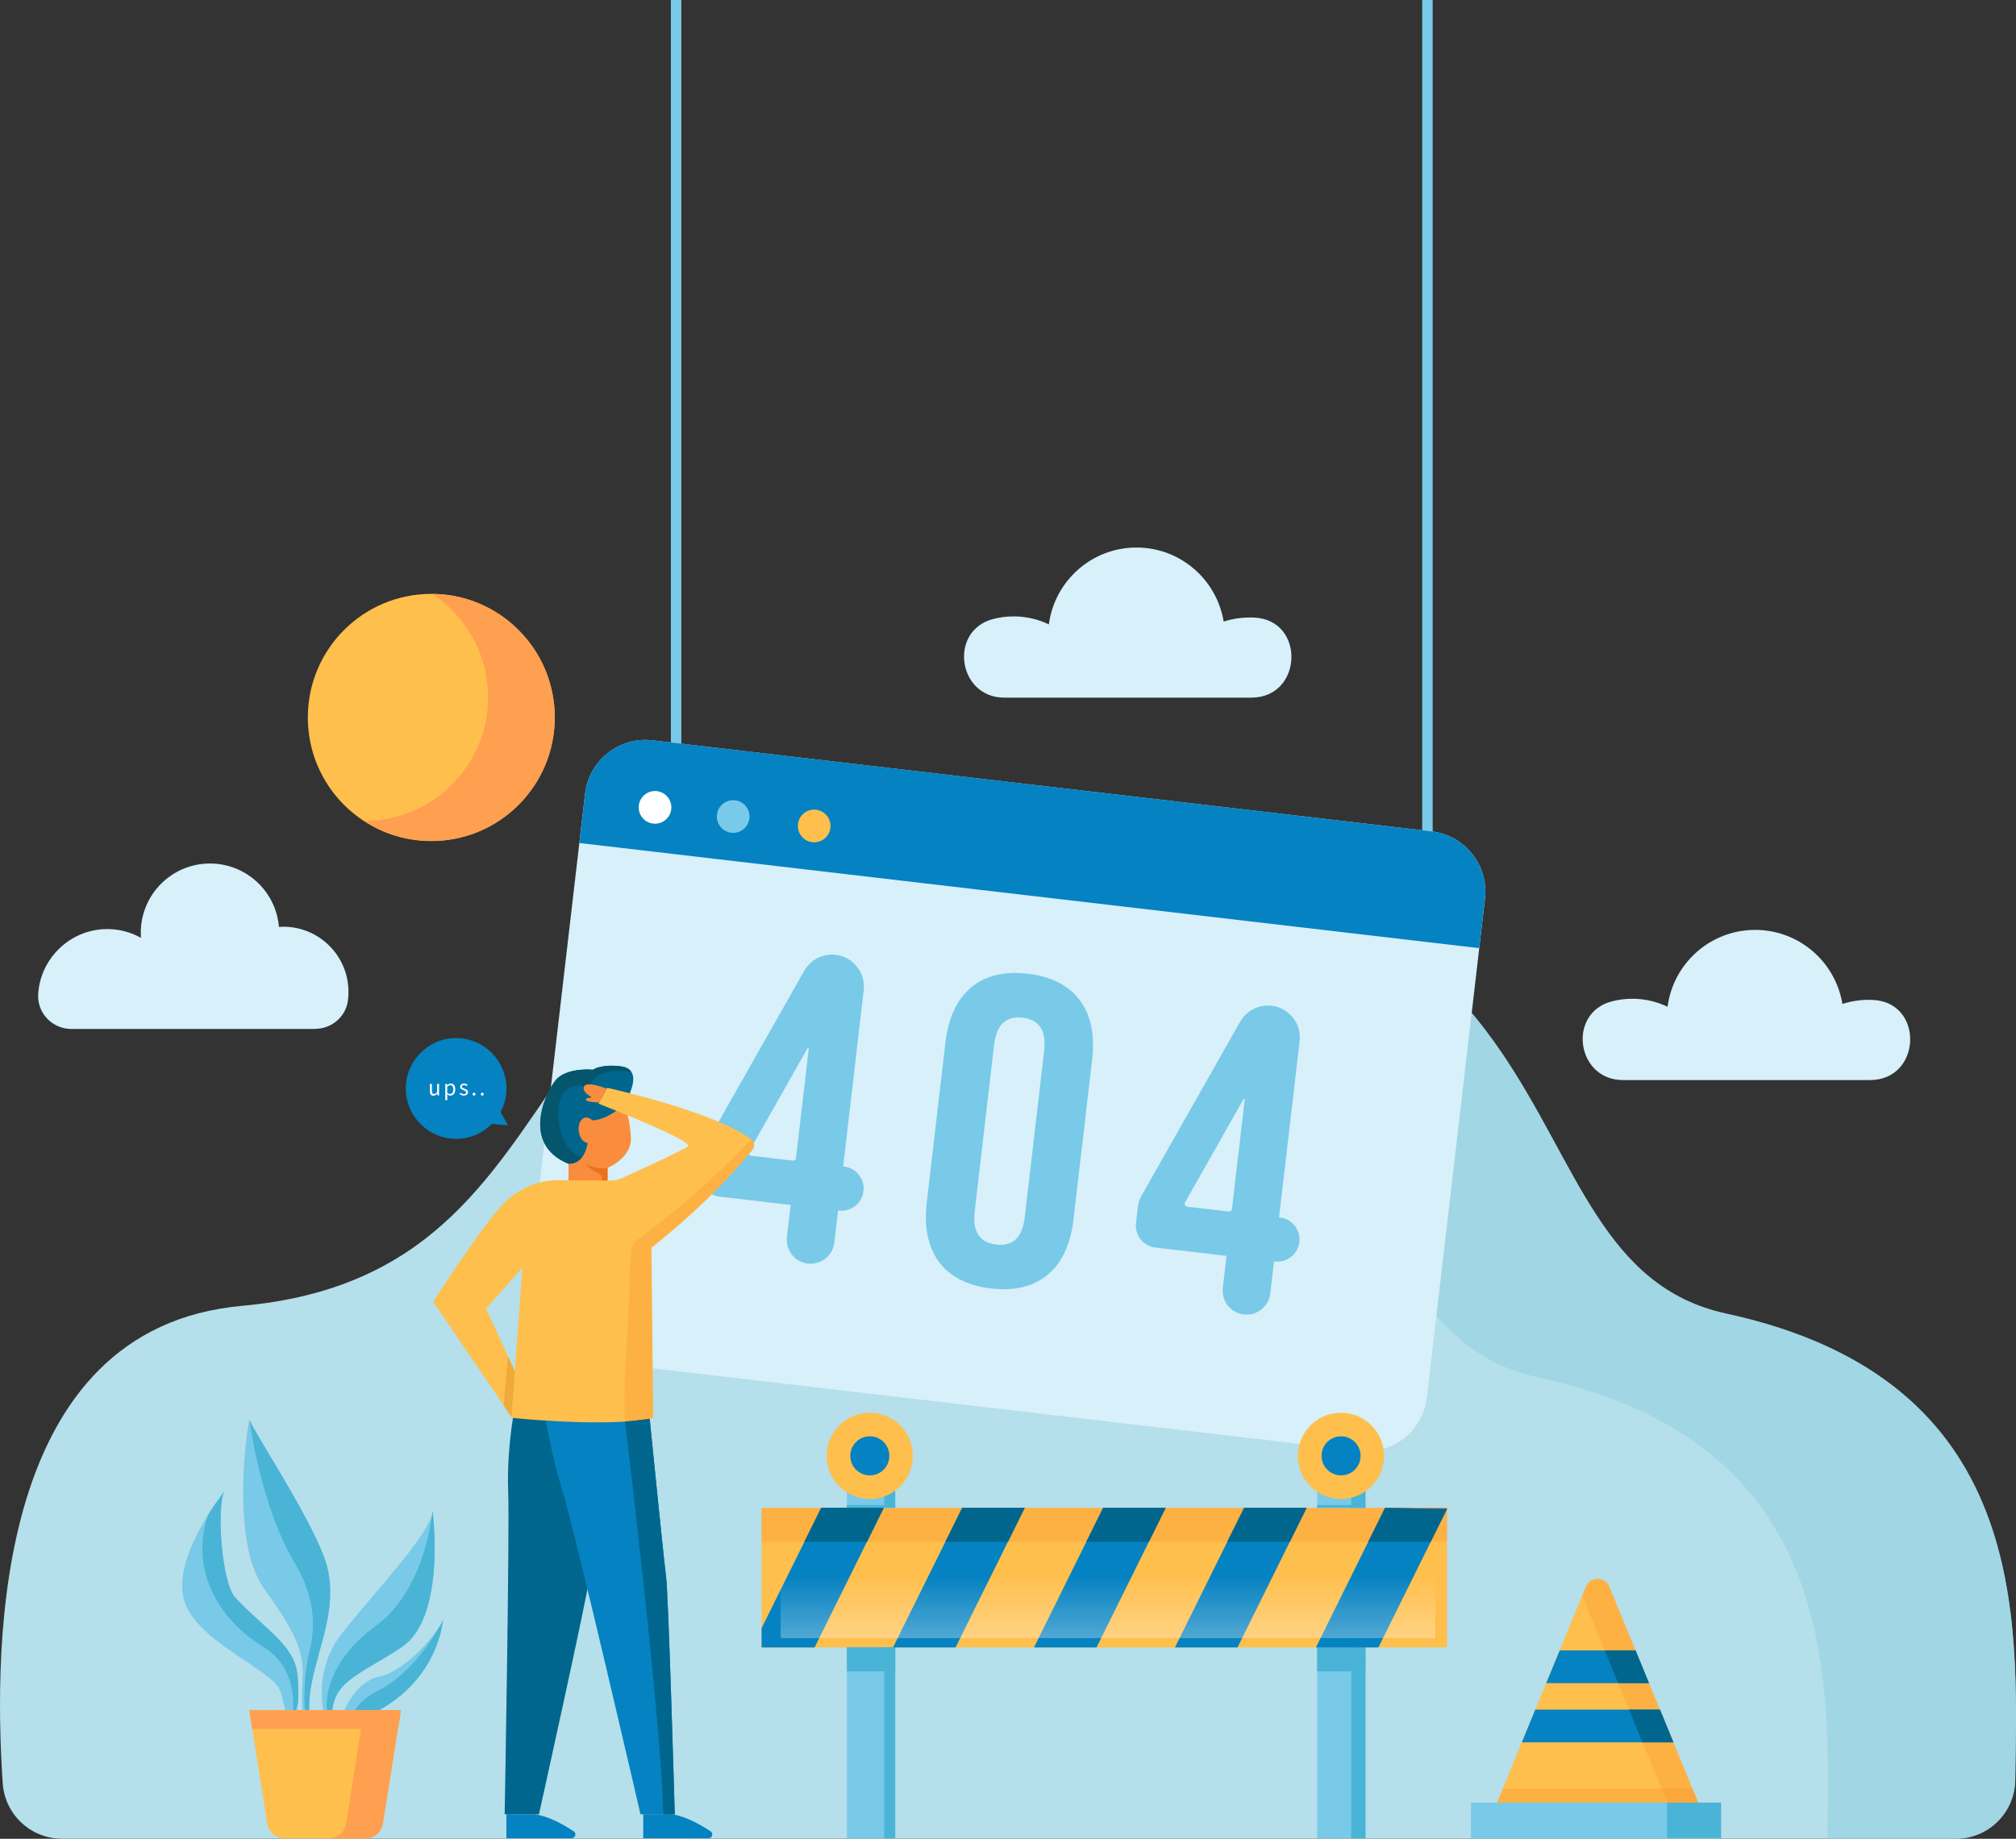<svg width="456" height="416" viewBox="0 0 456 416" fill="none" xmlns="http://www.w3.org/2000/svg">
<rect x="0" y="0" width="456" height="416" fill="#333333" stroke="none"/>
<g clip-path="url(#clip0)">
<path d="M442.391 416C449.729 416 455.715 410.112 455.831 402.766C456.391 366.151 459.336 312.127 390.458 297.191C334.713 285.099 367.769 185.919 217.638 192.324C109.875 196.922 138.497 287.868 54.71 295.437C-1.045 300.478 -1.531 371.077 0.612 403.421C1.077 410.493 6.947 415.989 14.031 415.989H442.391V416Z" fill="#B5DFEA"/>
<path opacity="0.55" d="M390.447 297.181C334.702 285.089 367.758 185.909 217.627 192.314C191.993 193.413 174.087 199.396 160.541 207.968C165.102 207.366 169.948 206.943 175.111 206.732C325.231 200.326 292.186 299.506 347.931 311.599C416.081 326.376 413.927 379.406 413.325 415.99H442.38C449.718 415.99 455.704 410.102 455.82 402.756C456.39 366.141 459.336 312.127 390.447 297.181Z" fill="#90CEDD"/>
<path d="M154.111 0H151.746V173.14H154.111V0Z" fill="#79C9E8"/>
<path d="M324.059 0H321.694V199.734H324.059V0Z" fill="#79C9E8"/>
<path d="M323.838 188.096L147.576 167.495C140.048 166.618 133.228 172.019 132.341 179.556L119.197 292.403C118.321 299.939 123.716 306.768 131.243 307.656L307.505 328.257C315.033 329.134 321.853 323.733 322.74 316.196L335.895 203.36C336.76 195.802 331.376 188.974 323.838 188.096Z" fill="#D7F0F9"/>
<path d="M334.586 214.511L335.885 203.338C336.761 195.802 331.366 188.973 323.838 188.086L147.576 167.484C140.049 166.607 133.228 172.008 132.342 179.545L131.043 190.718L334.586 214.511Z" fill="#0582C1"/>
<path d="M159.569 259.054L181.909 219.637C183.345 217.111 186.143 215.695 189.025 216.022C192.984 216.487 195.824 220.071 195.36 224.034L190.714 263.905L190.915 263.926C193.66 264.243 195.624 266.738 195.307 269.476C194.99 272.224 192.499 274.19 189.764 273.873L189.564 273.852L188.719 281.113C188.37 284.084 185.689 286.208 182.733 285.859C179.766 285.511 177.644 282.826 177.992 279.866L178.837 272.604L162.747 270.723C160.002 270.406 158.028 267.911 158.355 265.163L158.777 261.506C158.862 260.639 159.136 259.804 159.569 259.054ZM180.051 262.003L182.933 237.279C182.954 237.11 182.722 237.036 182.638 237.184L169.44 260.502C169.208 260.914 169.472 261.432 169.937 261.485L179.323 262.584C179.681 262.626 180.009 262.362 180.051 262.003Z" fill="#79C9E8"/>
<path d="M258.168 270.575L280.508 231.159C281.944 228.633 284.741 227.216 287.624 227.544C291.583 228.009 294.423 231.592 293.958 235.556L289.313 275.427L289.514 275.448C292.259 275.765 294.222 278.26 293.906 280.997C293.589 283.746 291.097 285.712 288.363 285.395L288.162 285.374L287.318 292.635C286.969 295.605 284.287 297.73 281.331 297.381C278.365 297.032 276.242 294.348 276.591 291.388L277.435 284.126L261.345 282.245C258.6 281.928 256.626 279.433 256.953 276.685L257.376 273.028C257.471 272.161 257.745 271.326 258.168 270.575ZM278.66 273.524L281.542 248.801C281.564 248.632 281.331 248.558 281.247 248.706L268.05 272.023C267.817 272.436 268.081 272.954 268.546 273.006L277.932 274.106C278.291 274.148 278.618 273.884 278.66 273.524Z" fill="#79C9E8"/>
<path d="M213.847 235.863C215.145 224.722 221.744 219.045 232.481 220.293C243.208 221.551 248.328 228.601 247.03 239.731L242.807 275.934C241.508 287.075 234.909 292.751 224.172 291.504C213.446 290.246 208.325 283.196 209.624 272.065L213.847 235.863ZM220.466 274.042C219.886 279.01 221.85 281.156 225.334 281.568C228.807 281.97 231.214 280.342 231.795 275.363L236.176 237.765C236.757 232.797 234.793 230.651 231.309 230.239C227.836 229.838 225.429 231.465 224.848 236.444L220.466 274.042Z" fill="#79C9E8"/>
<path d="M151.831 183.086C151.599 185.115 149.762 186.564 147.734 186.331C145.707 186.098 144.261 184.259 144.493 182.23C144.726 180.2 146.563 178.752 148.59 178.985C150.617 179.228 152.063 181.067 151.831 183.086Z" fill="white"/>
<path d="M169.505 185.158C169.272 187.187 167.435 188.635 165.408 188.403C163.381 188.17 161.935 186.331 162.167 184.302C162.399 182.272 164.236 180.824 166.263 181.056C168.291 181.289 169.748 183.128 169.505 185.158Z" fill="#79C9E8"/>
<path d="M187.833 187.293C187.601 189.323 185.763 190.771 183.736 190.538C181.709 190.306 180.263 188.467 180.495 186.437C180.727 184.408 182.564 182.959 184.592 183.192C186.619 183.435 188.065 185.274 187.833 187.293Z" fill="#FFBF4D"/>
<path d="M116.927 315.827C116.927 315.827 114.541 326.397 114.942 337.2C115.301 346.872 114.15 410.462 114.15 410.462H121.91C121.91 410.462 132.954 360.655 133.366 356.723C133.777 352.791 139.331 313.459 139.331 313.459L116.927 315.827Z" fill="#00668E"/>
<path d="M122.09 312.931C122.09 312.931 123.874 326.513 126.915 336.175C129.955 345.825 144.873 410.472 144.873 410.472H152.633C152.633 410.472 151.208 360.666 150.67 356.734C150.131 352.801 146.204 313.47 146.204 313.47L122.09 312.931Z" fill="#0582C1"/>
<path d="M145.496 410.451V415.874H160.266C161.1 415.874 161.438 414.785 160.731 414.32C158.567 412.882 155.114 410.895 151.894 410.451H145.496V410.451Z" fill="#0582C1"/>
<path d="M114.541 410.451V415.874H129.311C130.145 415.874 130.483 414.785 129.776 414.32C127.612 412.882 124.159 410.895 120.939 410.451H114.541V410.451Z" fill="#0582C1"/>
<path d="M141.188 249.732C141.188 249.732 146.267 242.005 140.439 241.254C135.962 240.673 134.115 242.015 134.115 242.015C134.115 242.015 128.963 241.445 126.133 243.897C124.201 245.577 117.106 258.589 128.582 263.293C140.059 267.997 137.609 255.947 137.609 255.947L141.188 249.732Z" fill="#00668E"/>
<path d="M140.439 241.254C135.962 240.673 134.115 242.015 134.115 242.015C134.115 242.015 128.963 241.445 126.133 243.897C124.201 245.577 117.106 258.589 128.582 263.293C133.977 265.502 136.29 264.012 137.24 261.813C126.355 264.879 125.172 251.74 126.967 248.009C128.794 244.214 133.165 245.958 133.165 245.958C134.875 241.645 140.46 242.11 142.762 242.449C142.339 241.846 141.611 241.402 140.439 241.254Z" fill="#05556D"/>
<path d="M134.041 253.495C134.041 253.495 132.531 251.983 131.412 253.495C130.282 255.006 131.032 258.389 132.921 258.579C132.921 258.579 132.362 263.473 128.593 263.283V267.236H137.43V264.223C137.43 264.223 142.888 261.961 142.698 257.448C142.508 252.924 141.188 249.721 141.188 249.721C141.188 249.721 138.179 253.114 134.041 253.495Z" fill="#F98D3D"/>
<path d="M135.392 265.492C136.269 265.862 136.11 266.411 136.153 267.236H137.419V264.223C137.419 264.223 135.276 264.9 132.141 263.114C132.151 263.124 133.978 264.9 135.392 265.492Z" fill="#ED701B"/>
<path d="M137.209 246.285C137.209 246.285 132.627 244.457 132.088 245.831C131.74 246.729 132.627 247.501 133.851 248.283L132.774 248.463C132.532 248.505 132.447 248.811 132.637 248.959C132.933 249.203 133.767 249.361 135.498 249.425L137.209 246.285Z" fill="#F98D3D"/>
<path d="M169.927 257.775C161.185 251.296 137.325 246.106 137.325 246.106L135.361 249.689C135.361 249.689 157.025 258.092 155.6 259.35C154.756 260.09 144.177 264.942 140.587 266.58C139.816 266.929 138.982 267.098 138.127 267.087L127.158 267.024C127.158 267.024 119.239 266.083 113.021 273.239C107.457 279.655 97.997 294.506 97.997 294.506L113.939 317.972L115.702 320.562L115.713 320.53L115.702 320.752C115.702 320.752 116.273 320.816 117.276 320.911C122.396 321.386 138.824 322.687 147.513 320.837L147.756 320.784L147.344 282.287C161.217 271.294 167.847 262.796 170.212 260.132C170.803 259.424 170.687 258.346 169.927 257.775ZM116.452 310.277L114.9 306.874L109.948 296.039L118.162 286.822L116.684 307.043L116.452 310.277Z" fill="#FFBF4D"/>
<path d="M114.889 306.874L116.452 310.277L115.692 320.541L115.681 320.573L113.918 317.983L114.889 306.874Z" fill="#EFAA3A"/>
<path opacity="0.29" d="M143.607 280.913C142.128 281.991 142.509 291.504 142.139 297.455C141.527 307.423 140.935 316.048 141.368 321.608C143.617 321.46 145.708 321.217 147.481 320.837L147.724 320.784L147.312 282.287C161.185 271.294 167.815 262.796 170.18 260.132C170.803 259.424 170.687 258.346 169.927 257.775C169.927 257.775 158.958 269.751 143.607 280.913Z" fill="#F98D2B"/>
<path d="M150.659 356.733C150.269 353.9 148.115 332.633 146.953 321.006L141.379 321.619C141.379 321.619 149.508 388.56 150.047 410.472H152.623C152.623 410.461 151.198 360.665 150.659 356.733Z" fill="#00668E"/>
<path d="M114.911 254.594L113.232 251.581C114.076 249.996 114.552 248.178 114.552 246.254C114.552 239.965 109.452 234.859 103.17 234.859C96.888 234.859 91.789 239.965 91.789 246.254C91.789 252.543 96.888 257.648 103.17 257.648C106.338 257.648 109.199 256.348 111.258 254.266L114.911 254.594Z" fill="#0582C1"/>
<path d="M97.248 245.218H97.691V246.804C97.691 247.29 97.839 247.501 98.177 247.501C98.441 247.501 98.631 247.364 98.874 247.068V245.218H99.307V247.819H98.948L98.905 247.417H98.884C98.641 247.702 98.388 247.893 98.029 247.893C97.48 247.893 97.237 247.544 97.237 246.878V245.218H97.248Z" fill="white"/>
<path d="M101.165 248.03V248.907H100.722V245.208H101.081L101.112 245.504H101.133C101.366 245.303 101.661 245.144 101.957 245.144C102.622 245.144 102.981 245.662 102.981 246.466C102.981 247.343 102.453 247.871 101.862 247.871C101.619 247.871 101.376 247.755 101.144 247.575L101.165 248.03ZM101.799 247.512C102.221 247.512 102.538 247.121 102.538 246.476C102.538 245.905 102.348 245.514 101.851 245.514C101.63 245.514 101.408 245.641 101.155 245.863V247.227C101.397 247.438 101.63 247.512 101.799 247.512Z" fill="white"/>
<path d="M104.153 247.227C104.374 247.406 104.607 247.533 104.913 247.533C105.251 247.533 105.43 247.353 105.43 247.131C105.43 246.867 105.124 246.751 104.839 246.635C104.469 246.497 104.068 246.328 104.068 245.884C104.068 245.461 104.395 245.144 104.966 245.144C105.293 245.144 105.578 245.282 105.768 245.44L105.557 245.715C105.377 245.578 105.198 245.483 104.966 245.483C104.638 245.483 104.49 245.662 104.49 245.852C104.49 246.096 104.775 246.191 105.071 246.307C105.441 246.444 105.863 246.603 105.863 247.089C105.863 247.512 105.525 247.861 104.913 247.861C104.543 247.861 104.195 247.702 103.941 247.501L104.153 247.227Z" fill="white"/>
<path d="M107.225 247.206C107.394 247.206 107.542 247.343 107.542 247.544C107.542 247.734 107.394 247.872 107.225 247.872C107.045 247.872 106.908 247.734 106.908 247.544C106.908 247.343 107.045 247.206 107.225 247.206Z" fill="white"/>
<path d="M109.082 247.206C109.251 247.206 109.399 247.343 109.399 247.544C109.399 247.734 109.251 247.872 109.082 247.872C108.903 247.872 108.766 247.734 108.766 247.544C108.766 247.343 108.913 247.206 109.082 247.206Z" fill="white"/>
<path d="M71.266 391.615C71.266 391.615 68.88 389.374 70.484 380.896C72.089 372.419 76.165 364.27 74.159 355.073C72.163 345.867 56.495 322.676 56.453 321.133C56.401 319.589 51.618 348.118 59.716 359.365C67.813 370.601 68.785 374.501 68.426 380.41C68.067 386.319 68.51 391.086 69.397 392.46L71.266 391.615Z" fill="#79C9E8"/>
<path d="M69.787 374.565C68.848 378.349 68.278 387.831 69.777 390.103C69.914 390.315 70.115 390.199 70.368 389.807C69.914 388.243 69.608 385.495 70.474 380.907C72.078 372.43 76.154 364.28 74.148 355.084C72.152 345.878 56.485 322.687 56.442 321.144C56.442 321.144 58.807 340.476 66.747 353.774C72.448 363.287 70.727 370.781 69.787 374.565Z" fill="#49B4D6"/>
<path d="M74.127 391.033C74.127 391.033 69.524 379.533 77.326 369.576C85.128 359.619 97.597 346.829 97.84 341.766C97.84 341.766 101.049 365.813 90.893 372.62C80.747 379.427 73.631 380.516 75.383 390.991L74.127 391.033Z" fill="#79C9E8"/>
<path d="M85.075 367.789C73.757 376.034 72.828 385.537 74.591 389.944C74.729 390.283 74.982 390.494 75.331 390.61C73.81 380.505 80.873 379.353 90.893 372.63C101.039 365.823 97.84 341.776 97.84 341.776C97.84 341.776 96.393 359.534 85.075 367.789Z" fill="#49B4D6"/>
<path d="M66.556 391.287C66.556 391.287 68.034 385.199 67.243 378.624C66.461 372.049 59.599 368.35 53.19 361.405C49.896 357.832 48.914 338.943 50.963 337.189C50.963 337.189 39.645 350.919 41.397 360.972C43.139 371.024 61.605 377.556 63.315 382.419C65.025 387.281 64.878 391.35 64.878 391.35L66.556 391.287Z" fill="#79C9E8"/>
<path d="M47.14 342.59C43.403 352.727 47.235 365.01 59.662 372.641C68.805 378.254 65.891 389.934 65.891 389.934L67.39 385.326C67.527 383.338 67.538 381.013 67.253 378.624C66.472 372.05 59.609 368.35 53.2 361.405C50.023 357.959 48.999 340.265 50.762 337.443C50.244 338.098 48.777 340.001 47.14 342.59Z" fill="#49B4D6"/>
<path d="M50.762 337.443C50.888 337.284 50.962 337.189 50.962 337.189C50.888 337.252 50.825 337.337 50.762 337.443Z" fill="#49B4D6"/>
<path d="M76.491 390.526C76.491 390.526 79.141 380.674 85.708 379.342C92.264 378.021 99.803 368.307 100.204 366.404C100.204 366.415 99.095 384.712 76.491 390.526Z" fill="#79C9E8"/>
<path d="M85.328 382.608C81.305 384.617 79.637 387.323 79.046 389.786C99.169 383.306 100.204 366.415 100.204 366.415C100.119 366.795 99.76 367.482 99.18 368.339C97.205 371.806 92.423 379.057 85.328 382.608Z" fill="#49B4D6"/>
<path d="M90.681 386.901H56.379L60.454 412.554C60.76 414.499 62.439 415.937 64.403 415.937H82.657C84.621 415.937 86.3 414.51 86.606 412.554L90.681 386.901Z" fill="#FFBF4D"/>
<path d="M90.016 391.15L90.681 386.901H56.379L57.055 391.15H90.016Z" fill="#FF9F50"/>
<path d="M82.371 386.901L78.296 412.554C77.99 414.499 76.311 415.937 74.348 415.937H82.657C84.62 415.937 86.299 414.51 86.605 412.554L90.68 386.901H82.371Z" fill="#FF9F50"/>
<path d="M327.312 341.153H172.261V372.715H327.312V341.153Z" fill="#FFBF4D"/>
<path opacity="0.29" d="M327.312 341.153H172.261V348.816H327.312V341.153Z" fill="#F98D2B"/>
<path d="M185.743 341.153H199.891L196.1 348.816H181.942L185.743 341.153Z" fill="#F77E2D"/>
<path d="M217.627 341.153H231.775L227.984 348.816H213.837L217.627 341.153Z" fill="#F77E2D"/>
<path d="M249.512 341.153H263.659L259.869 348.816H245.722L249.512 341.153Z" fill="#F77E2D"/>
<path d="M281.397 341.153H295.533L291.743 348.816H277.596L281.397 341.153Z" fill="#F77E2D"/>
<path d="M327.311 341.153V341.364L323.616 348.816H309.479L313.28 341.153H327.311Z" fill="#F77E2D"/>
<path d="M202.488 372.715H191.561V415.873H202.488V372.715Z" fill="#79C9E8"/>
<path d="M202.488 372.715H200.007V415.873H202.488V372.715Z" fill="#49B4D6"/>
<path d="M308.857 372.715H297.93V415.873H308.857V372.715Z" fill="#79C9E8"/>
<path d="M308.857 372.715H305.626V415.873H308.857V372.715Z" fill="#49B4D6"/>
<path d="M202.488 372.683H191.561V378.117H202.488V372.683Z" fill="#49B4D6"/>
<path d="M308.857 372.683H297.93V378.117H308.857V372.683Z" fill="#49B4D6"/>
<path d="M202.488 336.216H191.561V341.121H202.488V336.216Z" fill="#79C9E8"/>
<path d="M202.488 336.216H200.007V341.121H202.488V336.216Z" fill="#49B4D6"/>
<path d="M308.857 336.216H297.93V341.121H308.857V336.216Z" fill="#79C9E8"/>
<path d="M308.857 336.216H305.626V341.121H308.857V336.216Z" fill="#49B4D6"/>
<path d="M202.488 340.508H191.561V341.121H202.488V340.508Z" fill="#49B4D6"/>
<path d="M308.857 340.508H297.93V341.121H308.857V340.508Z" fill="#49B4D6"/>
<path d="M199.89 341.153L184.254 372.715H172.261V368.36L185.743 341.153H199.89Z" fill="#0582C1"/>
<path d="M217.627 341.153L201.991 372.715H216.139L231.775 341.153H217.627Z" fill="#0582C1"/>
<path d="M263.659 341.153L248.023 372.715H233.876L249.512 341.153H263.659Z" fill="#0582C1"/>
<path d="M295.534 341.153L279.908 372.715H265.761L281.397 341.153H295.534Z" fill="#0582C1"/>
<path d="M313.281 341.153L297.645 372.715H311.781L327.312 341.364L313.281 341.153Z" fill="#0582C1"/>
<path d="M199.891 341.153L196.1 348.816H181.942L185.743 341.153H199.891Z" fill="#00668E"/>
<path d="M231.775 341.153L227.984 348.816H213.837L217.627 341.153H231.775Z" fill="#00668E"/>
<path d="M263.659 341.153L259.869 348.816H245.722L249.512 341.153H263.659Z" fill="#00668E"/>
<path d="M295.533 341.153L291.743 348.816H277.596L281.397 341.153H295.533Z" fill="#00668E"/>
<path d="M327.313 341.364L323.617 348.816H309.48L313.281 341.153L327.313 341.364Z" fill="#00668E"/>
<path opacity="0.55" d="M324.641 354.809H176.579V370.601H324.641V354.809Z" fill="url(#paint0_linear)"/>
<path d="M198.292 339.001C203.604 338.135 207.21 333.123 206.345 327.804C205.481 322.486 200.474 318.876 195.162 319.742C189.85 320.607 186.245 325.62 187.109 330.938C187.973 336.256 192.98 339.866 198.292 339.001Z" fill="#FFBF4D"/>
<path d="M201.157 329.367C201.157 326.925 199.183 324.948 196.744 324.948C194.305 324.948 192.331 326.925 192.331 329.367C192.331 331.809 194.305 333.785 196.744 333.785C199.183 333.796 201.157 331.809 201.157 329.367Z" fill="#0582C1"/>
<path d="M304.882 339.006C310.194 338.14 313.799 333.128 312.935 327.809C312.071 322.491 307.064 318.882 301.752 319.747C296.44 320.612 292.834 325.625 293.699 330.943C294.563 336.261 299.57 339.871 304.882 339.006Z" fill="#FFBF4D"/>
<path d="M307.748 329.367C307.748 326.925 305.774 324.948 303.335 324.948C300.896 324.948 298.922 326.925 298.922 329.367C298.922 331.809 300.896 333.785 303.335 333.785C305.774 333.796 307.748 331.809 307.748 329.367Z" fill="#0582C1"/>
<path d="M386.054 412.523H336.676L344.225 394.194V394.184L347.265 386.784L348.099 384.755L349.461 381.457L349.736 380.781L352.776 373.381L353.336 372.039L358.72 358.953C359.692 356.596 363.028 356.596 363.999 358.953L369.384 372.039L369.943 373.381L372.984 380.781L373.258 381.457L374.62 384.755L375.454 386.784L378.495 394.184V394.194L386.054 412.523Z" fill="#FFBF4D"/>
<path opacity="0.29" d="M339.917 404.669L336.676 412.523H386.065L382.824 404.669H339.917Z" fill="#F98D2B"/>
<path d="M389.285 407.829H332.728V415.831H389.285V407.829Z" fill="#79C9E8"/>
<path d="M389.286 407.829H377.07V415.831H389.286V407.829Z" fill="#49B4D6"/>
<path opacity="0.29" d="M384.113 407.829H377.124L371.518 394.204V394.194L368.477 386.795L367.643 384.765L366.281 381.467L366.006 380.791L362.966 373.392L362.406 372.049L357.877 361.035L358.722 358.964C359.693 356.606 363.029 356.606 364 358.964L369.385 372.049L369.944 373.392L372.985 380.791L373.26 381.467L374.622 384.765L375.456 386.795L378.496 394.194V394.204L384.113 407.829Z" fill="#F98D2B"/>
<path d="M372.985 380.791H349.747L352.788 373.392H369.944L372.985 380.791Z" fill="#0582C1"/>
<path d="M378.507 394.183V394.194H344.226V394.183L347.266 386.784H375.466L378.507 394.183Z" fill="#0582C1"/>
<path d="M372.985 380.791H366.006L362.966 373.392H369.945L372.985 380.791Z" fill="#00668E"/>
<path d="M378.506 394.183V394.194H371.517V394.183L368.477 386.784H375.466L378.506 394.183Z" fill="#00668E"/>
<path d="M71.286 232.766C74.971 232.766 78.18 230.081 78.687 226.424C78.771 225.769 78.824 225.092 78.824 224.416C78.824 216.266 72.225 209.66 64.085 209.66C63.748 209.66 63.42 209.67 63.093 209.702C62.417 201.669 55.692 195.358 47.499 195.358C38.852 195.358 31.842 202.377 31.842 211.034C31.842 211.414 31.863 211.795 31.884 212.176C29.435 210.801 26.574 210.072 23.533 210.209C15.668 210.569 9.206 216.869 8.647 224.733C8.647 224.796 8.636 224.86 8.636 224.923C8.383 229.194 11.835 232.787 16.111 232.787H71.286V232.766Z" fill="#D7F0F9"/>
<path d="M422.997 244.351C434.652 244.351 435.296 226.794 423.651 226.223C423.334 226.213 423.018 226.202 422.69 226.202C420.611 226.202 418.615 226.53 416.736 227.132C415.173 217.63 406.938 210.379 397.003 210.379C386.847 210.379 378.475 217.957 377.187 227.766C374.779 226.614 372.077 225.959 369.226 225.959C367.632 225.959 366.09 226.16 364.612 226.54C354.424 229.172 356.557 244.351 367.083 244.351H422.997V244.351Z" fill="#D7F0F9"/>
<path d="M283.042 157.834C294.688 157.834 295.342 140.277 283.697 139.717C283.38 139.706 283.063 139.696 282.736 139.696C280.656 139.696 278.661 140.024 276.782 140.626C275.219 131.123 266.984 123.872 257.06 123.872C246.914 123.872 238.531 131.451 237.243 141.26C234.836 140.108 232.133 139.453 229.293 139.453C227.699 139.453 226.157 139.654 224.679 140.034C214.491 142.656 216.634 157.834 227.15 157.834H283.042Z" fill="#D7F0F9"/>
<path d="M97.553 190.274C112.976 190.274 125.478 177.757 125.478 162.316C125.478 146.875 112.976 134.358 97.553 134.358C82.13 134.358 69.628 146.875 69.628 162.316C69.628 177.757 82.13 190.274 97.553 190.274Z" fill="#FFBF4D"/>
<path d="M97.786 134.358C105.377 139.358 110.403 147.962 110.403 157.739C110.403 173.182 97.902 185.697 82.477 185.697C82.403 185.697 82.33 185.697 82.245 185.687C86.648 188.583 91.906 190.274 97.564 190.274C112.989 190.274 125.49 177.759 125.49 162.316C125.49 146.958 113.105 134.485 97.786 134.358Z" fill="#FF9F50"/>
</g>
<defs>
<linearGradient id="paint0_linear" x1="250.612" y1="381.945" x2="250.612" y2="356.52" gradientUnits="userSpaceOnUse">
<stop stop-color="white"/>
<stop offset="1" stop-color="white" stop-opacity="0"/>
</linearGradient>
<clipPath id="clip0">
<rect width="456" height="416" fill="white"/>
</clipPath>
</defs>
</svg>
